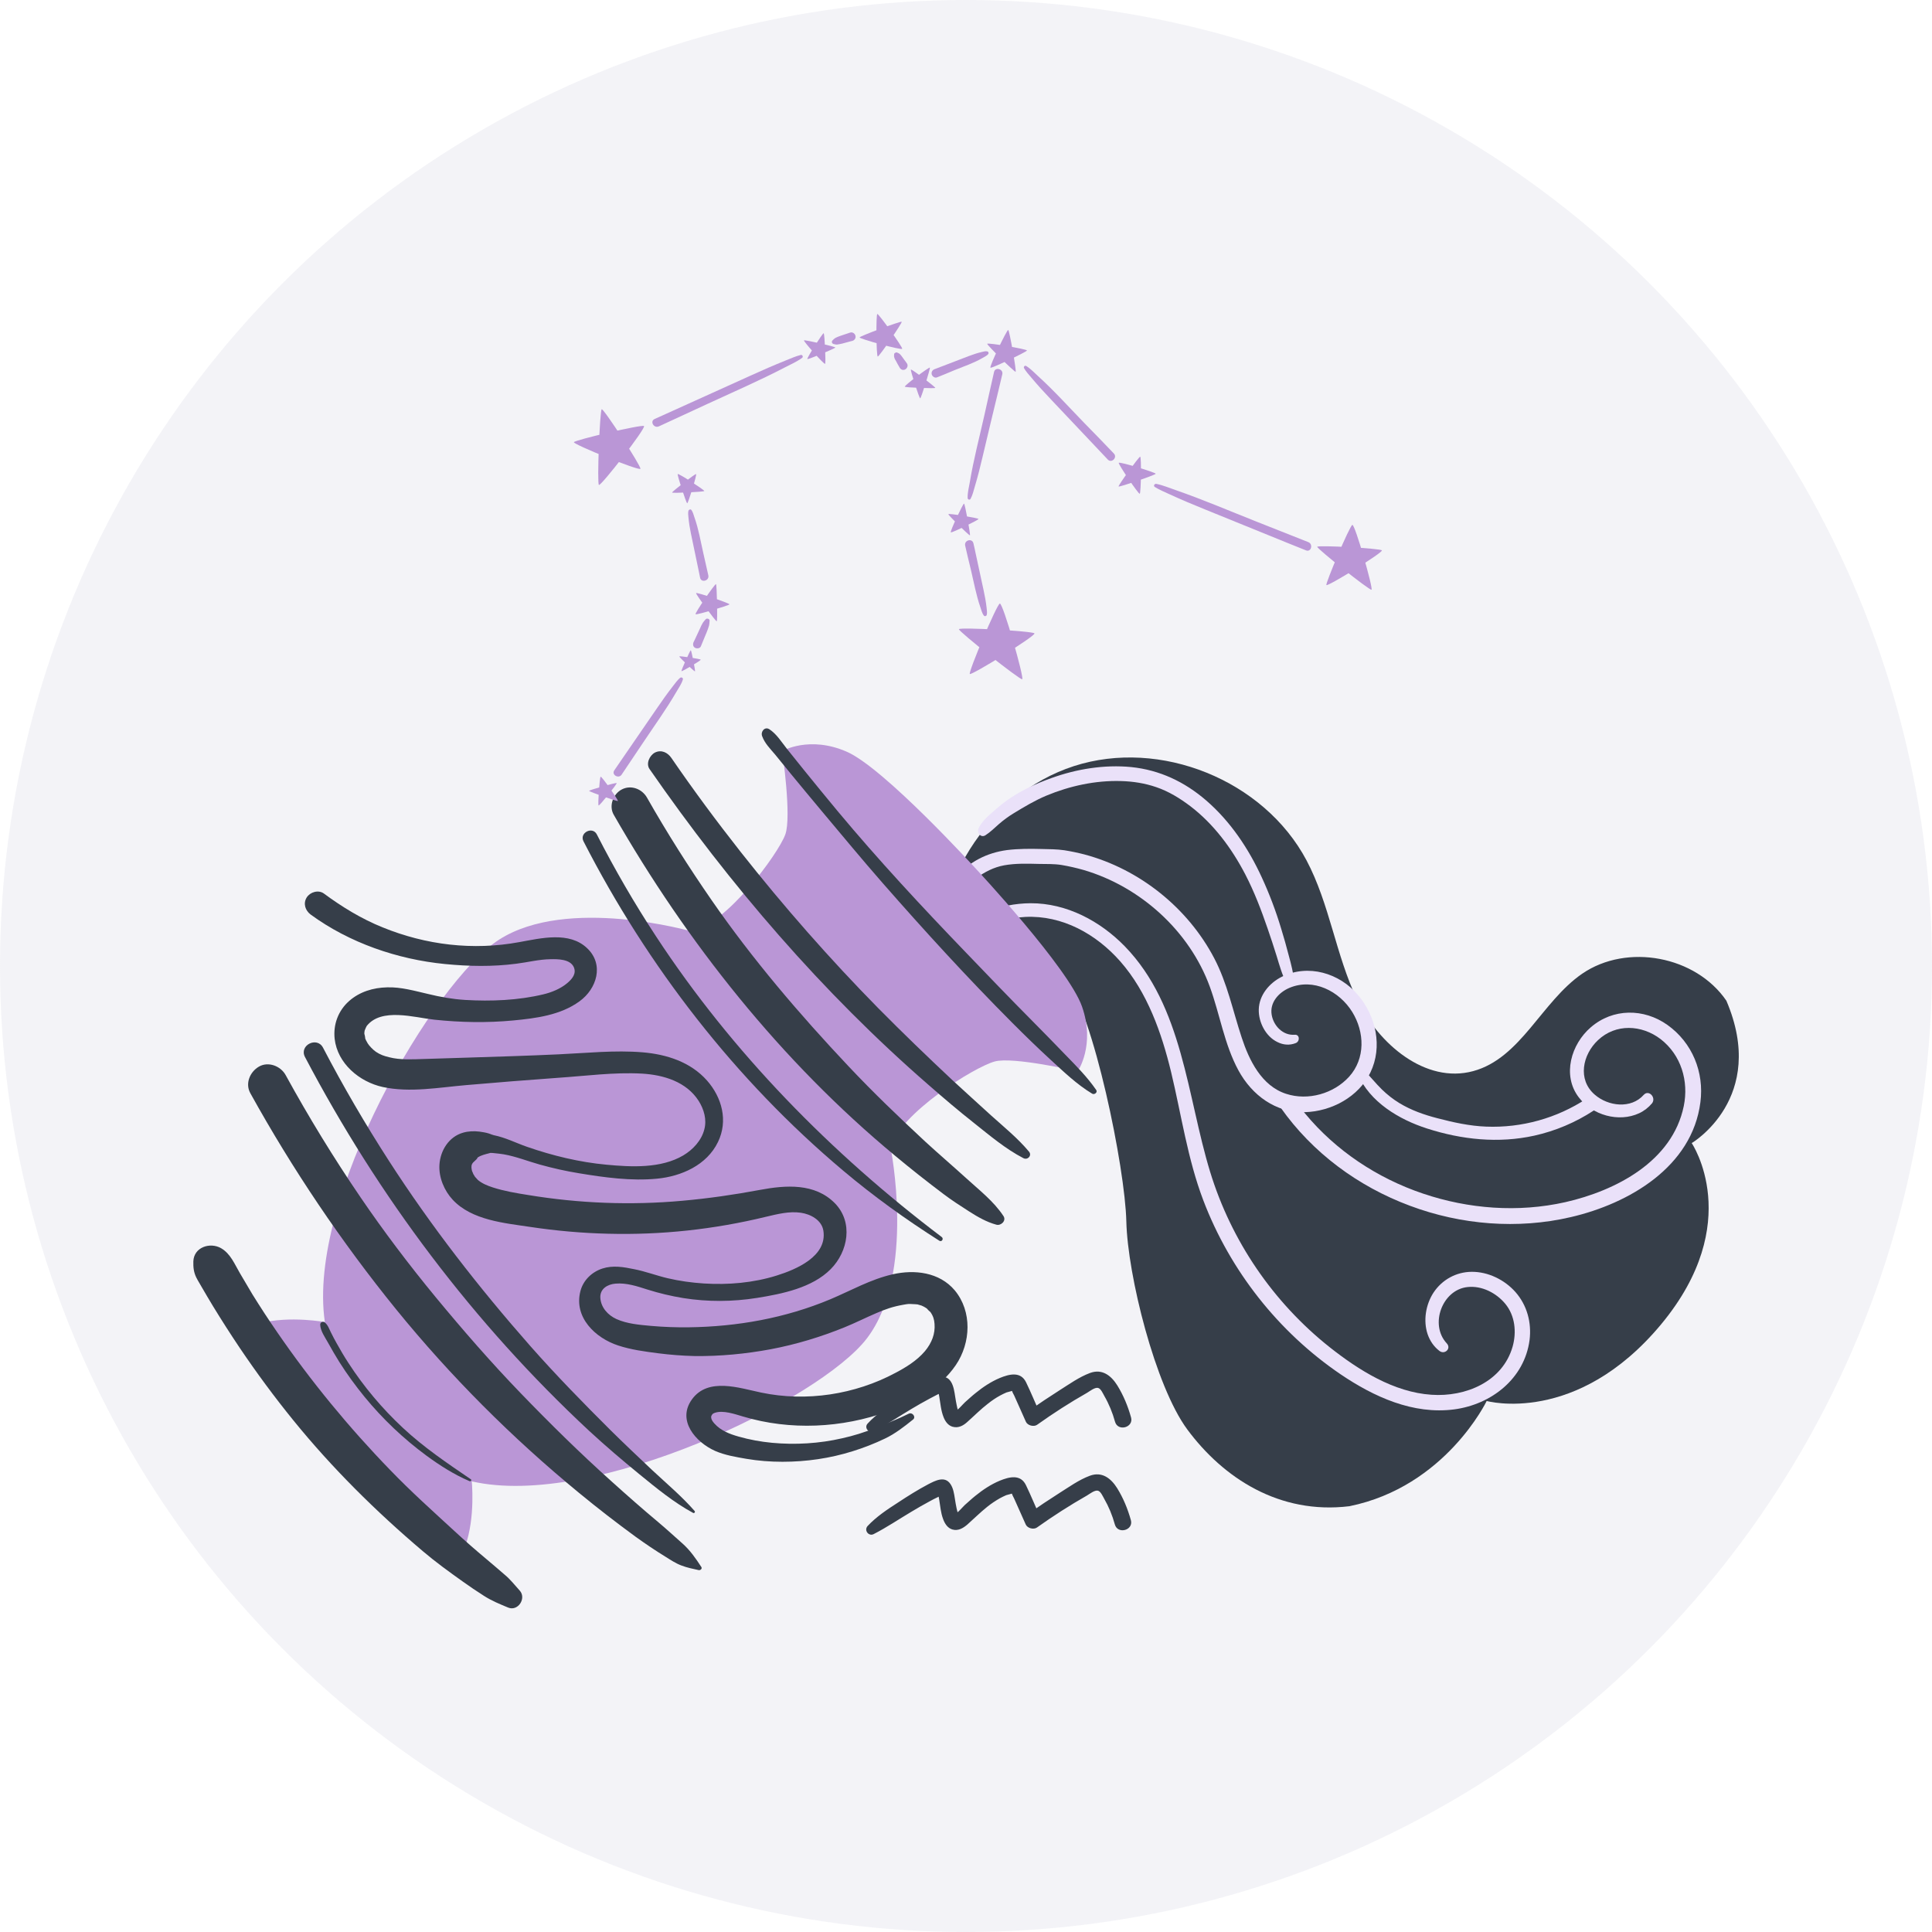 <svg width="80" height="80" viewBox="0 0 80 80" fill="none" xmlns="http://www.w3.org/2000/svg">
<circle opacity="0.2" cx="40" cy="40" r="40" fill="#C6C6D7"/>
<path d="M36.18 63.522C36.721 63.245 37.223 62.904 37.744 62.595C38.001 62.44 38.259 62.292 38.523 62.151C38.613 62.099 38.709 62.054 38.8 62.009C38.838 61.99 38.877 61.97 38.915 61.951C38.915 61.951 38.999 61.912 38.954 61.932C38.915 61.951 38.973 61.925 38.98 61.919C38.999 61.912 39.038 61.906 39.057 61.893C39.005 61.925 38.915 61.835 38.832 61.816C38.812 61.809 38.832 61.842 38.825 61.809C38.825 61.829 38.845 61.861 38.845 61.88C38.864 61.951 38.877 62.022 38.89 62.093C38.935 62.363 38.954 62.64 39.051 62.897C39.121 63.09 39.237 63.277 39.443 63.335C39.681 63.399 39.881 63.277 40.055 63.129C40.331 62.884 40.595 62.62 40.885 62.389C41.046 62.26 41.22 62.144 41.4 62.041C41.484 61.996 41.574 61.951 41.664 61.912C41.696 61.9 41.966 61.835 41.973 61.822C41.953 61.816 41.941 61.809 41.921 61.803C41.863 61.764 41.857 61.777 41.896 61.829C41.902 61.88 41.966 61.996 41.992 62.048C42.044 62.17 42.102 62.286 42.153 62.408C42.263 62.646 42.365 62.891 42.475 63.129C42.546 63.283 42.803 63.348 42.938 63.251C43.608 62.775 44.297 62.331 45.011 61.925C45.12 61.861 45.326 61.694 45.462 61.726C45.577 61.752 45.667 61.964 45.719 62.054C45.912 62.389 46.06 62.749 46.163 63.123C46.279 63.547 46.948 63.367 46.826 62.942C46.697 62.479 46.511 62.028 46.26 61.623C46.002 61.211 45.629 60.921 45.127 61.108C44.676 61.275 44.258 61.578 43.859 61.829C43.434 62.099 43.009 62.382 42.597 62.672C42.752 62.711 42.906 62.756 43.061 62.794C42.867 62.363 42.687 61.919 42.481 61.494C42.256 61.031 41.786 61.153 41.394 61.314C41.027 61.468 40.698 61.687 40.389 61.938C40.235 62.06 40.093 62.196 39.945 62.324C39.868 62.395 39.623 62.691 39.533 62.685C39.591 62.698 39.643 62.717 39.701 62.73C39.662 62.711 39.63 62.53 39.611 62.459C39.585 62.331 39.559 62.196 39.54 62.06C39.508 61.855 39.475 61.629 39.359 61.455C39.121 61.095 38.722 61.314 38.433 61.462C38.008 61.687 37.596 61.945 37.197 62.209C36.746 62.498 36.289 62.801 35.922 63.193C35.768 63.373 35.974 63.631 36.18 63.522Z" fill="#363E49"/>
<path d="M36.18 59.267C36.721 58.99 37.223 58.649 37.744 58.34C37.995 58.192 38.246 58.044 38.504 57.909C38.6 57.857 38.703 57.806 38.8 57.754C38.838 57.735 38.877 57.716 38.915 57.696C39.005 57.651 38.903 57.696 38.98 57.671C38.999 57.664 39.031 57.658 39.051 57.645C39.025 57.658 38.935 57.606 38.845 57.581C38.819 57.574 38.825 57.548 38.845 57.619C38.864 57.684 38.877 57.748 38.89 57.812C38.941 58.108 38.961 58.411 39.076 58.694C39.147 58.868 39.263 59.029 39.45 59.08C39.688 59.145 39.894 59.029 40.061 58.874C40.344 58.623 40.608 58.353 40.911 58.121C41.065 57.999 41.233 57.883 41.413 57.786C41.496 57.741 41.587 57.696 41.677 57.658C41.709 57.645 41.979 57.581 41.986 57.568C41.953 57.555 41.921 57.542 41.883 57.529C41.889 57.542 41.896 57.561 41.902 57.574C41.908 57.632 41.973 57.741 41.999 57.793C42.05 57.915 42.108 58.031 42.16 58.153C42.269 58.392 42.372 58.636 42.481 58.874C42.552 59.029 42.81 59.093 42.945 58.997C43.614 58.52 44.303 58.076 45.017 57.671C45.127 57.606 45.333 57.439 45.468 57.471C45.584 57.497 45.674 57.709 45.725 57.799C45.919 58.134 46.067 58.495 46.17 58.868C46.285 59.293 46.955 59.112 46.833 58.688C46.704 58.224 46.517 57.774 46.266 57.368C46.009 56.956 45.635 56.666 45.133 56.853C44.683 57.02 44.264 57.323 43.865 57.574C43.44 57.844 43.016 58.128 42.604 58.417C42.758 58.456 42.913 58.501 43.067 58.54C42.874 58.108 42.694 57.664 42.488 57.239C42.263 56.776 41.793 56.898 41.4 57.059C41.033 57.214 40.705 57.432 40.396 57.684C40.241 57.806 40.1 57.941 39.952 58.07C39.874 58.141 39.63 58.437 39.54 58.43C39.598 58.443 39.649 58.462 39.707 58.475C39.669 58.456 39.63 58.269 39.617 58.198C39.591 58.076 39.572 57.96 39.553 57.838C39.52 57.626 39.488 57.387 39.372 57.207C39.128 56.84 38.722 57.066 38.426 57.22C37.995 57.445 37.583 57.709 37.178 57.973C36.733 58.263 36.289 58.552 35.929 58.945C35.768 59.112 35.974 59.37 36.18 59.267Z" fill="#363E49"/>
<path d="M71.485 41.437C70.217 39.584 67.372 39.049 65.518 40.317C63.832 41.476 62.976 43.819 61 44.353C59.024 44.887 57.08 43.233 56.191 41.386C55.31 39.538 55.059 37.434 54.1 35.625C52.336 32.304 48.043 30.566 44.464 31.724C40.885 32.883 38.42 36.797 38.935 40.523C40.827 39.352 42.971 39.127 44.123 40.536C45.275 41.946 46.588 48.35 46.639 50.577C46.691 52.804 47.837 57.4 49.163 59.19C50.65 61.198 52.973 62.723 55.876 62.369C59.86 61.558 61.56 58.012 61.56 58.012C61.56 58.012 65.28 59.048 68.782 54.839C72.283 50.623 70.05 47.333 70.05 47.333C70.05 47.333 73.21 45.473 71.485 41.437Z" fill="#363E49"/>
<path d="M53.578 40.646C53.559 40.279 53.462 39.925 53.366 39.571C53.269 39.197 53.166 38.824 53.05 38.451C52.831 37.723 52.561 37.009 52.246 36.327C51.699 35.136 50.946 34.009 49.948 33.147C49.053 32.374 48.023 31.885 46.845 31.763C45.732 31.654 44.58 31.84 43.531 32.22C42.938 32.432 42.346 32.703 41.818 33.057C41.567 33.224 41.323 33.43 41.097 33.63C40.872 33.829 40.64 34.035 40.518 34.305C40.441 34.479 40.608 34.705 40.801 34.589C41.014 34.453 41.181 34.28 41.368 34.119C41.554 33.958 41.754 33.81 41.966 33.681C42.41 33.411 42.848 33.147 43.325 32.947C44.297 32.542 45.365 32.31 46.421 32.342C46.916 32.355 47.405 32.432 47.875 32.593C48.39 32.767 48.86 33.057 49.285 33.379C50.257 34.119 51.004 35.129 51.563 36.204C51.937 36.925 52.227 37.685 52.49 38.451C52.619 38.83 52.748 39.21 52.864 39.59C52.98 39.97 53.089 40.369 53.276 40.723C53.346 40.871 53.591 40.806 53.578 40.646Z" fill="#EAE1F9"/>
<path d="M68.061 45.338C67.539 45.924 66.593 45.814 66.033 45.325C65.312 44.701 65.531 43.671 66.168 43.072C66.902 42.377 67.977 42.428 68.762 43.027C69.612 43.684 69.934 44.765 69.721 45.801C69.251 48.093 66.909 49.303 64.817 49.779C62.866 50.217 60.813 50.062 58.927 49.425C57.035 48.788 55.316 47.649 54.042 46.11C53.887 45.924 53.733 45.724 53.591 45.525C53.346 45.177 52.78 45.512 53.025 45.859C54.344 47.732 56.236 49.129 58.38 49.927C60.491 50.719 62.847 50.912 65.048 50.397C67.456 49.837 70.069 48.318 70.41 45.64C70.571 44.398 70.075 43.175 69.046 42.441C68.067 41.746 66.786 41.746 65.872 42.538C65.061 43.233 64.675 44.52 65.37 45.434C65.93 46.175 67.024 46.49 67.874 46.097C68.08 46.001 68.26 45.859 68.408 45.685C68.589 45.441 68.267 45.106 68.061 45.338Z" fill="#EAE1F9"/>
<path d="M56.224 44.475C56.713 45.634 57.942 46.361 59.088 46.728C60.53 47.192 62.049 47.353 63.536 47.024C64.405 46.831 65.242 46.477 65.988 45.988C66.297 45.788 66.007 45.286 65.698 45.492C64.469 46.303 63.008 46.709 61.54 46.651C60.858 46.625 60.182 46.477 59.519 46.303C58.972 46.162 58.438 45.975 57.949 45.679C57.685 45.518 57.447 45.331 57.228 45.119C56.97 44.868 56.745 44.578 56.488 44.327C56.385 44.218 56.159 44.321 56.224 44.475Z" fill="#EAE1F9"/>
<path d="M59.906 55.624C59.185 54.851 59.719 53.403 60.768 53.294C61.36 53.229 61.959 53.538 62.332 53.989C62.738 54.484 62.802 55.16 62.635 55.759C62.216 57.22 60.684 57.851 59.275 57.754C57.711 57.651 56.256 56.731 55.059 55.785C52.716 53.925 50.984 51.382 50.109 48.524C49.15 45.389 48.982 41.663 46.575 39.184C45.552 38.135 44.161 37.395 42.674 37.401C41.413 37.408 40.048 37.897 39.372 39.03C39.212 39.3 39.102 39.596 39.031 39.899C38.954 40.253 39.495 40.401 39.578 40.047C39.874 38.708 41.162 38.039 42.449 37.968C43.987 37.891 45.391 38.676 46.388 39.809C47.508 41.083 48.101 42.77 48.493 44.392C48.918 46.162 49.175 47.99 49.826 49.702C50.933 52.611 52.934 55.154 55.509 56.905C56.887 57.838 58.515 58.585 60.221 58.359C61.759 58.153 63.124 57.085 63.336 55.489C63.426 54.768 63.233 54.047 62.751 53.5C62.3 52.991 61.618 52.657 60.935 52.663C60.292 52.669 59.712 52.991 59.358 53.525C59.036 54.021 58.927 54.684 59.114 55.244C59.21 55.521 59.365 55.752 59.596 55.933C59.815 56.113 60.111 55.843 59.906 55.624Z" fill="#EAE1F9"/>
<path d="M53.61 42.847C53.128 42.886 52.735 42.48 52.658 42.023C52.568 41.508 52.954 41.09 53.398 40.903C54.383 40.491 55.458 41.038 55.992 41.901C56.507 42.731 56.545 43.832 55.863 44.585C55.226 45.286 54.164 45.589 53.256 45.293C52.239 44.965 51.724 43.903 51.416 42.963C51.049 41.856 50.823 40.716 50.276 39.674C49.182 37.588 47.18 35.986 44.901 35.38C44.631 35.31 44.354 35.252 44.071 35.207C43.762 35.162 43.44 35.162 43.125 35.155C42.649 35.142 42.172 35.142 41.696 35.2C40.879 35.31 40.132 35.676 39.604 36.32C39.437 36.526 39.289 36.732 39.147 36.957C39.031 37.151 39.289 37.324 39.443 37.189C40.106 36.616 40.705 35.992 41.58 35.831C42.044 35.747 42.533 35.76 43.009 35.773C43.325 35.779 43.653 35.767 43.962 35.818C44.271 35.87 44.573 35.94 44.869 36.024C47.219 36.713 49.253 38.547 50.096 40.858C50.514 42.004 50.695 43.24 51.28 44.321C51.84 45.351 52.831 46.091 54.042 46.052C55.136 46.02 56.262 45.415 56.745 44.411C57.26 43.343 56.977 42.081 56.23 41.199C55.464 40.292 54.17 39.905 53.076 40.446C52.561 40.703 52.136 41.206 52.123 41.804C52.111 42.332 52.413 42.918 52.896 43.15C53.141 43.272 53.398 43.291 53.649 43.194C53.836 43.124 53.823 42.828 53.61 42.847Z" fill="#EAE1F9"/>
<path d="M19.535 61.34C24.575 62.505 33.953 57.973 35.897 55.418C37.937 52.74 36.875 47.507 36.875 47.507C37.274 46.097 40.338 44.186 41.188 43.954C41.947 43.742 44.625 44.36 44.625 44.36C44.625 44.36 45.365 43.285 44.805 41.682C44.245 40.079 40.409 35.973 40.409 35.973C40.409 35.973 36.63 31.821 35.073 31.132C33.515 30.444 32.389 31.1 32.389 31.1C32.389 31.1 32.788 33.816 32.517 34.556C32.215 35.38 30.065 38.283 28.63 38.567C28.63 38.567 23.5 37.093 20.667 38.908C17.964 40.639 12.692 49.625 13.452 54.742C13.098 54.684 11.437 54.446 10.272 54.967C10.272 54.967 10.124 55.611 14.263 60.097C18.402 64.584 19.058 64.487 19.058 64.487C19.67 63.374 19.567 61.7 19.535 61.34Z" fill="#BA96D6"/>
<path d="M26.898 31.847C30.213 36.629 34.056 41.109 38.458 44.932C39.07 45.467 39.688 45.994 40.325 46.496C40.982 47.018 41.632 47.571 42.378 47.958C42.559 48.048 42.745 47.842 42.604 47.681C42.14 47.127 41.574 46.67 41.039 46.188C40.505 45.698 39.965 45.216 39.43 44.72C38.394 43.748 37.371 42.763 36.373 41.753C34.358 39.706 32.453 37.537 30.67 35.277C29.672 34.009 28.713 32.715 27.799 31.383C27.645 31.158 27.381 31.029 27.117 31.164C26.898 31.28 26.737 31.621 26.898 31.847Z" fill="#363E49"/>
<path d="M40.003 48.782C39.443 48.273 38.87 47.784 38.31 47.269C37.223 46.258 36.154 45.235 35.137 44.154C33.103 41.997 31.153 39.712 29.479 37.292C28.52 35.908 27.619 34.486 26.789 33.025C26.583 32.664 26.126 32.49 25.746 32.69C25.386 32.877 25.205 33.372 25.411 33.733C28.443 39.03 32.35 43.954 37.062 47.855C37.718 48.402 38.388 48.93 39.07 49.444C39.411 49.702 39.772 49.934 40.132 50.165C40.486 50.391 40.853 50.603 41.258 50.712C41.445 50.764 41.677 50.552 41.554 50.358C41.149 49.741 40.544 49.277 40.003 48.782Z" fill="#363E49"/>
<path d="M27.169 38.779C26.274 37.414 25.456 36.005 24.716 34.556C24.536 34.196 23.976 34.486 24.163 34.84C26.814 40.015 30.458 44.726 34.912 48.472C36.173 49.535 37.506 50.494 38.896 51.376C38.999 51.44 39.089 51.292 38.993 51.221C34.416 47.758 30.322 43.587 27.169 38.779Z" fill="#363E49"/>
<path d="M28.269 63.921C27.941 63.631 27.619 63.335 27.284 63.052C26.621 62.498 25.971 61.925 25.328 61.346C24.021 60.175 22.772 58.945 21.556 57.684C20.326 56.409 19.161 55.07 18.035 53.706C16.941 52.38 15.872 50.964 14.939 49.593C13.819 47.951 12.783 46.258 11.83 44.52C11.624 44.141 11.109 43.941 10.723 44.166C10.343 44.385 10.143 44.874 10.369 45.273C12.113 48.421 14.134 51.421 16.4 54.214C18.666 57.001 21.208 59.544 23.982 61.822C24.742 62.447 25.514 63.045 26.306 63.624C26.718 63.921 27.136 64.204 27.567 64.468C27.773 64.597 27.986 64.738 28.211 64.822C28.443 64.912 28.694 64.963 28.932 65.015C29.003 65.028 29.087 64.957 29.041 64.886C28.81 64.532 28.584 64.204 28.269 63.921Z" fill="#363E49"/>
<path d="M21.523 65.865C21.311 65.633 21.131 65.395 20.886 65.195C20.635 64.983 20.391 64.764 20.133 64.552C19.695 64.185 19.258 63.805 18.833 63.412C17.932 62.582 17.024 61.771 16.162 60.876C14.45 59.112 12.879 57.201 11.489 55.18C11.102 54.62 10.793 54.143 10.452 53.596C10.279 53.307 10.105 53.011 9.931 52.714C9.712 52.341 9.545 51.91 9.152 51.684C8.702 51.427 8.026 51.639 8.006 52.232C8 52.476 8.019 52.676 8.129 52.901C8.193 53.03 8.277 53.158 8.348 53.287C8.502 53.558 8.663 53.822 8.824 54.092C9.178 54.671 9.545 55.244 9.925 55.81C10.62 56.84 11.36 57.844 12.145 58.81C13.748 60.786 15.569 62.588 17.507 64.23C18.028 64.674 18.588 65.079 19.148 65.478C19.444 65.691 19.741 65.89 20.043 66.083C20.365 66.289 20.687 66.418 21.041 66.566C21.446 66.734 21.807 66.186 21.523 65.865Z" fill="#363E49"/>
<path d="M24.401 59.254C25.07 59.872 25.765 60.464 26.473 61.043C27.175 61.616 27.902 62.215 28.7 62.646C28.745 62.672 28.797 62.614 28.765 62.569C28.23 61.957 27.593 61.423 27.001 60.87C26.428 60.329 25.855 59.788 25.295 59.235C24.15 58.095 23.03 56.95 21.961 55.739C19.831 53.319 17.855 50.783 16.104 48.067C15.125 46.548 14.211 44.984 13.375 43.381C13.124 42.905 12.377 43.285 12.628 43.767C15.66 49.535 19.618 54.806 24.401 59.254Z" fill="#363E49"/>
<path d="M37.628 58.539C37.178 58.765 36.701 58.945 36.238 59.132C35.794 59.312 35.337 59.453 34.873 59.556C33.92 59.775 32.936 59.833 31.964 59.743C31.494 59.698 31.037 59.614 30.586 59.486C30.219 59.383 29.846 59.241 29.582 58.945C29.498 58.849 29.453 58.778 29.447 58.688C29.447 58.675 29.447 58.642 29.466 58.61C29.505 58.539 29.531 58.527 29.602 58.501C29.943 58.385 30.419 58.552 30.767 58.655C32.723 59.241 34.86 59.138 36.778 58.443C37.847 58.057 38.922 57.49 39.578 56.525C40.203 55.604 40.261 54.304 39.533 53.429C38.896 52.676 37.866 52.56 36.965 52.766C36.051 52.972 35.234 53.442 34.378 53.802C32.517 54.581 30.528 54.935 28.514 54.961C27.999 54.967 27.477 54.948 26.962 54.903C26.48 54.858 25.971 54.819 25.527 54.62C25.173 54.459 24.883 54.143 24.858 53.738C24.838 53.364 25.16 53.178 25.488 53.152C25.939 53.113 26.383 53.261 26.808 53.397C27.297 53.551 27.786 53.667 28.295 53.751C29.305 53.911 30.335 53.905 31.346 53.744C32.389 53.577 33.631 53.326 34.397 52.553C35.124 51.82 35.337 50.609 34.571 49.824C33.74 48.981 32.537 49.071 31.468 49.271C30.406 49.47 29.331 49.625 28.256 49.721C26.132 49.914 23.976 49.831 21.871 49.483C21.382 49.406 20.88 49.322 20.404 49.168C20.185 49.097 19.959 49.007 19.779 48.852C19.805 48.878 19.695 48.756 19.67 48.73C19.657 48.704 19.593 48.608 19.599 48.614C19.593 48.601 19.554 48.498 19.547 48.492C19.541 48.46 19.528 48.428 19.528 48.395C19.528 48.376 19.522 48.357 19.522 48.35C19.522 48.299 19.522 48.247 19.547 48.202C19.58 48.138 19.599 48.131 19.631 48.099C19.85 47.9 19.766 47.945 19.708 48.003C19.715 47.996 19.773 47.945 19.786 47.925C19.934 47.829 20.095 47.797 20.262 47.752C20.294 47.745 20.294 47.739 20.313 47.739C20.371 47.739 20.429 47.745 20.487 47.752C20.61 47.764 20.732 47.777 20.854 47.797C21.369 47.887 21.845 48.08 22.347 48.221C22.882 48.37 23.422 48.492 23.976 48.582C25.025 48.756 26.139 48.91 27.201 48.807C28.211 48.711 29.267 48.247 29.73 47.288C30.155 46.413 29.898 45.447 29.273 44.739C28.591 43.973 27.606 43.658 26.608 43.574C25.456 43.478 24.278 43.606 23.126 43.658C21.878 43.716 20.629 43.754 19.387 43.793C18.769 43.812 18.151 43.832 17.533 43.851C17.069 43.864 16.574 43.896 16.123 43.78C15.904 43.729 15.743 43.671 15.569 43.555C15.454 43.478 15.286 43.304 15.228 43.207C15.183 43.13 15.138 43.053 15.113 42.969C15.145 43.059 15.087 42.776 15.087 42.821C15.087 42.776 15.087 42.718 15.1 42.673C15.119 42.615 15.171 42.506 15.183 42.486C15.788 41.714 17.153 42.132 17.977 42.222C19.065 42.338 20.165 42.358 21.253 42.255C22.193 42.165 23.21 42.036 23.995 41.463C24.71 40.948 25.025 39.944 24.317 39.268C23.577 38.554 22.399 38.85 21.504 39.011C19.586 39.365 17.642 39.133 15.84 38.399C14.964 38.045 14.166 37.556 13.407 36.996C13.181 36.835 12.84 36.938 12.699 37.163C12.544 37.414 12.641 37.704 12.866 37.871C14.469 39.043 16.458 39.725 18.421 39.918C19.412 40.015 20.391 40.034 21.382 39.905C21.852 39.847 22.315 39.725 22.791 39.719C23.101 39.712 23.602 39.712 23.757 40.041C23.879 40.311 23.699 40.53 23.487 40.71C23.21 40.942 22.849 41.09 22.502 41.173C21.453 41.424 20.333 41.469 19.258 41.405C18.743 41.373 18.234 41.283 17.732 41.16C17.172 41.032 16.606 40.864 16.027 40.884C15.454 40.897 14.894 41.064 14.456 41.45C14.005 41.849 13.793 42.422 13.857 43.014C13.973 44.038 14.881 44.797 15.846 45.01C16.973 45.254 18.17 45.029 19.303 44.932C20.571 44.823 21.832 44.72 23.101 44.63C24.253 44.553 25.431 44.392 26.583 44.456C27.477 44.508 28.424 44.791 28.932 45.589C29.151 45.937 29.273 46.361 29.164 46.767C29.048 47.224 28.694 47.604 28.295 47.842C27.368 48.389 26.145 48.325 25.115 48.228C23.995 48.125 22.882 47.855 21.826 47.488C21.363 47.327 20.931 47.102 20.442 47.005C20.404 46.998 20.294 46.947 20.404 46.998C20.346 46.973 20.3 46.953 20.236 46.934C20.114 46.895 19.979 46.876 19.85 46.857C19.625 46.831 19.393 46.838 19.174 46.902C18.588 47.069 18.234 47.636 18.196 48.228C18.163 48.756 18.395 49.303 18.749 49.683C19.541 50.526 20.873 50.642 21.948 50.803C23.017 50.964 24.098 51.06 25.173 51.086C27.387 51.144 29.569 50.906 31.719 50.384C32.183 50.275 32.678 50.146 33.161 50.217C33.566 50.275 34.023 50.519 34.094 50.957C34.262 52.019 32.968 52.566 32.163 52.817C31.198 53.12 30.155 53.21 29.145 53.146C28.636 53.113 28.134 53.043 27.638 52.927C27.175 52.817 26.724 52.644 26.254 52.553C25.823 52.463 25.373 52.386 24.941 52.528C24.51 52.669 24.15 53.01 24.034 53.461C23.751 54.549 24.652 55.405 25.598 55.714C26.126 55.888 26.699 55.965 27.252 56.036C27.754 56.1 28.256 56.139 28.758 56.151C29.814 56.164 30.882 56.061 31.919 55.868C32.968 55.669 33.985 55.36 34.97 54.961C35.414 54.781 35.845 54.562 36.283 54.375C36.656 54.214 36.959 54.105 37.403 54.027C37.622 53.989 37.602 53.989 37.84 54.002C37.892 54.002 37.944 54.008 37.995 54.014C38.008 54.014 38.001 54.014 38.008 54.014C38.021 54.021 38.014 54.021 38.04 54.027C38.079 54.04 38.117 54.047 38.156 54.06C38.169 54.066 38.233 54.098 38.252 54.105C38.304 54.13 38.349 54.163 38.394 54.195C38.381 54.195 38.516 54.33 38.523 54.324C38.645 54.497 38.684 54.639 38.697 54.819C38.729 55.225 38.587 55.604 38.297 55.952C37.969 56.338 37.512 56.621 37.068 56.853C35.407 57.741 33.393 58.057 31.52 57.664C30.619 57.477 29.325 57.02 28.655 57.941C28.018 58.816 28.803 59.717 29.608 60.078C30.02 60.258 30.464 60.329 30.902 60.406C31.397 60.49 31.899 60.529 32.401 60.529C33.386 60.529 34.371 60.387 35.311 60.091C35.768 59.949 36.212 59.775 36.643 59.569C37.062 59.37 37.441 59.074 37.802 58.784C37.944 58.681 37.783 58.462 37.628 58.539Z" fill="#363E49"/>
<path d="M44.11 43.671C43.659 43.201 43.202 42.737 42.745 42.274C41.812 41.334 40.898 40.382 39.984 39.429C38.169 37.543 36.373 35.612 34.693 33.597C34.223 33.031 33.753 32.458 33.29 31.885C33.052 31.589 32.82 31.299 32.582 31.003C32.356 30.72 32.163 30.398 31.861 30.199C31.668 30.07 31.488 30.295 31.558 30.482C31.668 30.785 31.893 31.003 32.099 31.248C32.318 31.512 32.53 31.782 32.749 32.046C33.161 32.548 33.579 33.05 33.998 33.552C34.847 34.563 35.691 35.586 36.56 36.578C38.291 38.554 40.061 40.491 41.915 42.351C42.436 42.873 42.964 43.388 43.511 43.89C44.052 44.385 44.593 44.907 45.223 45.286C45.313 45.344 45.462 45.235 45.391 45.132C45.017 44.591 44.56 44.134 44.11 43.671Z" fill="#363E49"/>
<path d="M19.489 61.249C18.517 60.587 17.552 59.936 16.683 59.125C15.827 58.327 15.068 57.426 14.43 56.441C14.257 56.177 14.095 55.901 13.941 55.624C13.857 55.476 13.78 55.328 13.703 55.173C13.632 55.032 13.581 54.871 13.458 54.768C13.387 54.703 13.259 54.742 13.259 54.851C13.265 55.109 13.465 55.386 13.587 55.605C13.735 55.875 13.89 56.139 14.05 56.396C14.366 56.898 14.72 57.381 15.093 57.838C15.846 58.758 16.709 59.576 17.662 60.278C18.215 60.683 18.801 61.056 19.432 61.327C19.502 61.359 19.547 61.282 19.489 61.249Z" fill="#363E49"/>
<path d="M41.4 24.992C41.529 24.953 42.423 28.094 42.327 28.126C42.23 28.158 39.688 26.144 39.707 26.054C39.726 25.963 42.771 26.131 42.835 26.227C42.9 26.324 40.216 27.985 40.158 27.907C40.093 27.824 41.271 25.03 41.4 24.992Z" fill="#BA96D6"/>
<path d="M55.998 21.735C56.108 21.703 56.874 24.393 56.79 24.419C56.706 24.451 54.531 22.72 54.544 22.642C54.557 22.565 57.17 22.707 57.221 22.79C57.279 22.874 54.981 24.297 54.923 24.226C54.878 24.161 55.889 21.767 55.998 21.735Z" fill="#BA96D6"/>
<path d="M26.666 17.641C26.763 17.718 24.883 20.138 24.8 20.08C24.716 20.023 24.838 16.984 24.916 16.946C24.993 16.907 26.557 19.308 26.518 19.411C26.48 19.514 23.731 18.401 23.764 18.31C23.796 18.22 26.57 17.57 26.666 17.641Z" fill="#BA96D6"/>
<path d="M34.165 15.066C34.127 15.105 33.258 14.126 33.29 14.094C33.322 14.062 34.584 14.352 34.59 14.39C34.596 14.422 33.47 14.892 33.431 14.867C33.393 14.841 34.069 13.779 34.107 13.798C34.146 13.824 34.204 15.034 34.165 15.066Z" fill="#BA96D6"/>
<path d="M28.803 25.436C28.752 25.404 29.608 24.161 29.647 24.187C29.685 24.213 29.717 25.706 29.679 25.725C29.64 25.745 28.81 24.612 28.823 24.56C28.836 24.509 30.213 24.979 30.207 25.024C30.194 25.069 28.855 25.468 28.803 25.436Z" fill="#BA96D6"/>
<path d="M37.467 16.012C37.435 15.967 38.478 15.188 38.504 15.221C38.529 15.253 38.143 16.489 38.104 16.495C38.066 16.502 37.692 15.343 37.718 15.304C37.744 15.266 38.748 16.032 38.729 16.064C38.716 16.09 37.499 16.051 37.467 16.012Z" fill="#BA96D6"/>
<path d="M28.063 19.63C28.089 19.585 29.183 20.299 29.164 20.331C29.145 20.37 27.851 20.428 27.831 20.396C27.812 20.364 28.778 19.617 28.823 19.63C28.868 19.643 28.494 20.846 28.456 20.84C28.411 20.827 28.037 19.675 28.063 19.63Z" fill="#BA96D6"/>
<path d="M29.016 27.315C29.035 27.347 28.237 27.817 28.218 27.792C28.198 27.766 28.578 26.923 28.604 26.923C28.63 26.923 28.797 27.772 28.778 27.798C28.758 27.824 28.108 27.199 28.128 27.18C28.147 27.154 28.997 27.283 29.016 27.315Z" fill="#BA96D6"/>
<path d="M24.871 32.162C24.909 32.13 25.617 33.14 25.585 33.166C25.553 33.192 24.401 32.786 24.394 32.748C24.388 32.716 25.495 32.4 25.534 32.426C25.566 32.452 24.819 33.379 24.787 33.353C24.748 33.334 24.826 32.194 24.871 32.162Z" fill="#BA96D6"/>
<path d="M39.372 22.044C39.321 22.024 39.881 20.84 39.919 20.853C39.958 20.866 40.19 22.14 40.164 22.166C40.132 22.185 39.263 21.335 39.269 21.291C39.276 21.245 40.518 21.451 40.518 21.49C40.512 21.535 39.424 22.069 39.372 22.044Z" fill="#BA96D6"/>
<path d="M46.324 19.166C46.343 19.102 47.862 19.566 47.856 19.617C47.843 19.669 46.35 20.177 46.318 20.145C46.285 20.113 47.161 18.909 47.212 18.909C47.27 18.909 47.245 20.447 47.193 20.447C47.135 20.454 46.305 19.231 46.324 19.166Z" fill="#BA96D6"/>
<path d="M37.358 14.442C37.338 14.513 35.581 14.03 35.594 13.972C35.607 13.914 37.3 13.29 37.338 13.322C37.377 13.354 36.411 14.757 36.347 14.764C36.283 14.764 36.27 13.007 36.328 13C36.386 12.994 37.377 14.365 37.358 14.442Z" fill="#BA96D6"/>
<path d="M41.014 15.227C40.949 15.195 41.696 13.644 41.748 13.663C41.799 13.682 42.095 15.369 42.056 15.395C42.018 15.42 40.872 14.294 40.879 14.236C40.885 14.178 42.526 14.455 42.526 14.513C42.52 14.564 41.078 15.253 41.014 15.227Z" fill="#BA96D6"/>
<path d="M33.155 14.699C32.942 14.751 32.736 14.847 32.537 14.925C32.041 15.124 31.558 15.336 31.076 15.555C30.001 16.045 28.919 16.527 27.844 17.017C27.6 17.126 27.349 17.242 27.104 17.351C26.898 17.448 27.078 17.75 27.284 17.654C27.96 17.345 28.63 17.029 29.305 16.72C30.374 16.225 31.462 15.755 32.511 15.208C32.749 15.085 33 14.976 33.219 14.815C33.264 14.777 33.232 14.68 33.155 14.699Z" fill="#BA96D6"/>
<path d="M34.545 14.249C34.545 14.249 34.513 14.242 34.532 14.249H34.538C34.545 14.249 34.551 14.249 34.558 14.255C34.59 14.262 34.622 14.268 34.654 14.268C34.725 14.262 34.796 14.242 34.867 14.229C34.983 14.197 35.105 14.165 35.221 14.133C35.246 14.127 35.272 14.12 35.298 14.114C35.388 14.088 35.453 13.991 35.42 13.895C35.395 13.805 35.298 13.74 35.201 13.772C35.131 13.792 35.06 13.824 34.989 13.843C34.86 13.888 34.719 13.927 34.596 13.991C34.564 14.011 34.538 14.03 34.513 14.056C34.506 14.062 34.5 14.069 34.493 14.075C34.487 14.081 34.461 14.101 34.493 14.075C34.461 14.101 34.435 14.139 34.448 14.178C34.461 14.223 34.5 14.249 34.545 14.249Z" fill="#BA96D6"/>
<path d="M40.885 14.551C40.801 14.532 40.724 14.558 40.647 14.577C40.473 14.616 40.306 14.674 40.132 14.738C39.746 14.886 39.359 15.034 38.973 15.182C38.883 15.214 38.793 15.253 38.703 15.285C38.613 15.317 38.555 15.401 38.581 15.504C38.606 15.588 38.709 15.665 38.8 15.626C39.044 15.53 39.289 15.427 39.533 15.324C39.913 15.169 40.325 15.034 40.685 14.822C40.769 14.77 40.872 14.732 40.93 14.648C40.943 14.609 40.924 14.558 40.885 14.551Z" fill="#BA96D6"/>
<path d="M40.19 20.653C40.274 20.499 40.312 20.325 40.364 20.151C40.486 19.746 40.589 19.334 40.685 18.922C40.904 17.995 41.123 17.075 41.349 16.148C41.4 15.929 41.452 15.716 41.503 15.498C41.554 15.279 41.213 15.182 41.162 15.401C41.027 16 40.892 16.592 40.763 17.184C40.557 18.104 40.312 19.031 40.158 19.965C40.119 20.183 40.061 20.402 40.068 20.621C40.068 20.686 40.158 20.718 40.19 20.653Z" fill="#BA96D6"/>
<path d="M42.404 15.246C42.488 15.394 42.61 15.523 42.719 15.652C42.983 15.967 43.26 16.27 43.543 16.566C44.174 17.235 44.805 17.898 45.436 18.568C45.584 18.722 45.725 18.877 45.873 19.031C46.028 19.192 46.279 18.948 46.124 18.78C45.719 18.355 45.313 17.937 44.901 17.518C44.264 16.862 43.653 16.18 42.977 15.568C42.822 15.427 42.674 15.266 42.494 15.156C42.436 15.118 42.372 15.188 42.404 15.246Z" fill="#BA96D6"/>
<path d="M47.817 20.164C48.011 20.286 48.223 20.37 48.429 20.467C48.918 20.692 49.407 20.898 49.903 21.097C51.036 21.554 52.162 22.018 53.295 22.475C53.559 22.578 53.816 22.687 54.08 22.79C54.293 22.874 54.383 22.533 54.177 22.449C53.469 22.166 52.754 21.883 52.046 21.606C50.926 21.162 49.813 20.686 48.68 20.293C48.416 20.203 48.146 20.087 47.875 20.035C47.798 20.029 47.753 20.119 47.817 20.164Z" fill="#BA96D6"/>
<path d="M40.859 25.461C40.885 25.365 40.859 25.262 40.853 25.165C40.827 24.927 40.782 24.689 40.731 24.451C40.615 23.923 40.505 23.395 40.389 22.867C40.364 22.745 40.338 22.616 40.306 22.494C40.254 22.275 39.919 22.365 39.965 22.591C40.042 22.925 40.119 23.26 40.203 23.595C40.325 24.11 40.422 24.644 40.595 25.146C40.634 25.262 40.666 25.397 40.743 25.494C40.776 25.532 40.846 25.513 40.859 25.461Z" fill="#BA96D6"/>
<path d="M37.023 14.68C37.023 14.699 37.023 14.719 37.017 14.744C37.017 14.732 37.023 14.719 37.023 14.706C37.017 14.738 37.017 14.764 37.029 14.796C37.029 14.802 37.036 14.815 37.036 14.822C37.042 14.847 37.062 14.88 37.075 14.905C37.094 14.931 37.113 14.97 37.133 15.008C37.165 15.066 37.197 15.131 37.235 15.188C37.242 15.201 37.248 15.214 37.255 15.227C37.281 15.266 37.313 15.298 37.358 15.311C37.403 15.324 37.454 15.317 37.493 15.291C37.57 15.24 37.609 15.137 37.557 15.053C37.551 15.047 37.538 15.021 37.532 15.015C37.538 15.028 37.551 15.04 37.557 15.053C37.525 15.008 37.493 14.957 37.454 14.912C37.428 14.873 37.396 14.835 37.371 14.796C37.338 14.751 37.306 14.706 37.268 14.667C37.242 14.641 37.216 14.629 37.19 14.616C37.184 14.616 37.178 14.609 37.171 14.609C37.165 14.603 37.152 14.603 37.145 14.596C37.12 14.584 37.087 14.596 37.062 14.616C37.036 14.622 37.023 14.648 37.023 14.68Z" fill="#BA96D6"/>
<path d="M28.16 28.068C28.044 28.165 27.954 28.3 27.857 28.422C27.625 28.718 27.413 29.021 27.201 29.33C26.724 30.025 26.248 30.72 25.772 31.409C25.662 31.57 25.546 31.737 25.437 31.898C25.308 32.085 25.617 32.259 25.739 32.078C26.036 31.634 26.332 31.19 26.628 30.753C27.091 30.057 27.587 29.375 28.005 28.654C28.102 28.487 28.218 28.326 28.276 28.139C28.295 28.062 28.211 28.03 28.16 28.068Z" fill="#BA96D6"/>
<path d="M28.507 21.149C28.482 21.239 28.501 21.336 28.507 21.426C28.527 21.651 28.565 21.876 28.61 22.095C28.713 22.591 28.816 23.086 28.919 23.576C28.945 23.691 28.964 23.807 28.99 23.923C29.035 24.142 29.376 24.052 29.331 23.827C29.26 23.511 29.19 23.202 29.119 22.887C29.009 22.404 28.926 21.902 28.758 21.432C28.72 21.323 28.694 21.194 28.617 21.104C28.584 21.078 28.52 21.104 28.507 21.149Z" fill="#BA96D6"/>
<path d="M29.222 25.642C29.183 25.687 29.138 25.732 29.106 25.783C29.061 25.854 29.022 25.938 28.99 26.015C28.919 26.169 28.842 26.331 28.771 26.485C28.752 26.517 28.739 26.556 28.72 26.588C28.681 26.672 28.694 26.781 28.784 26.826C28.861 26.865 28.984 26.852 29.022 26.762C29.067 26.652 29.112 26.543 29.157 26.433C29.228 26.26 29.305 26.092 29.357 25.912C29.376 25.841 29.376 25.77 29.383 25.7C29.389 25.629 29.273 25.584 29.222 25.642Z" fill="#BA96D6"/>
</svg>
